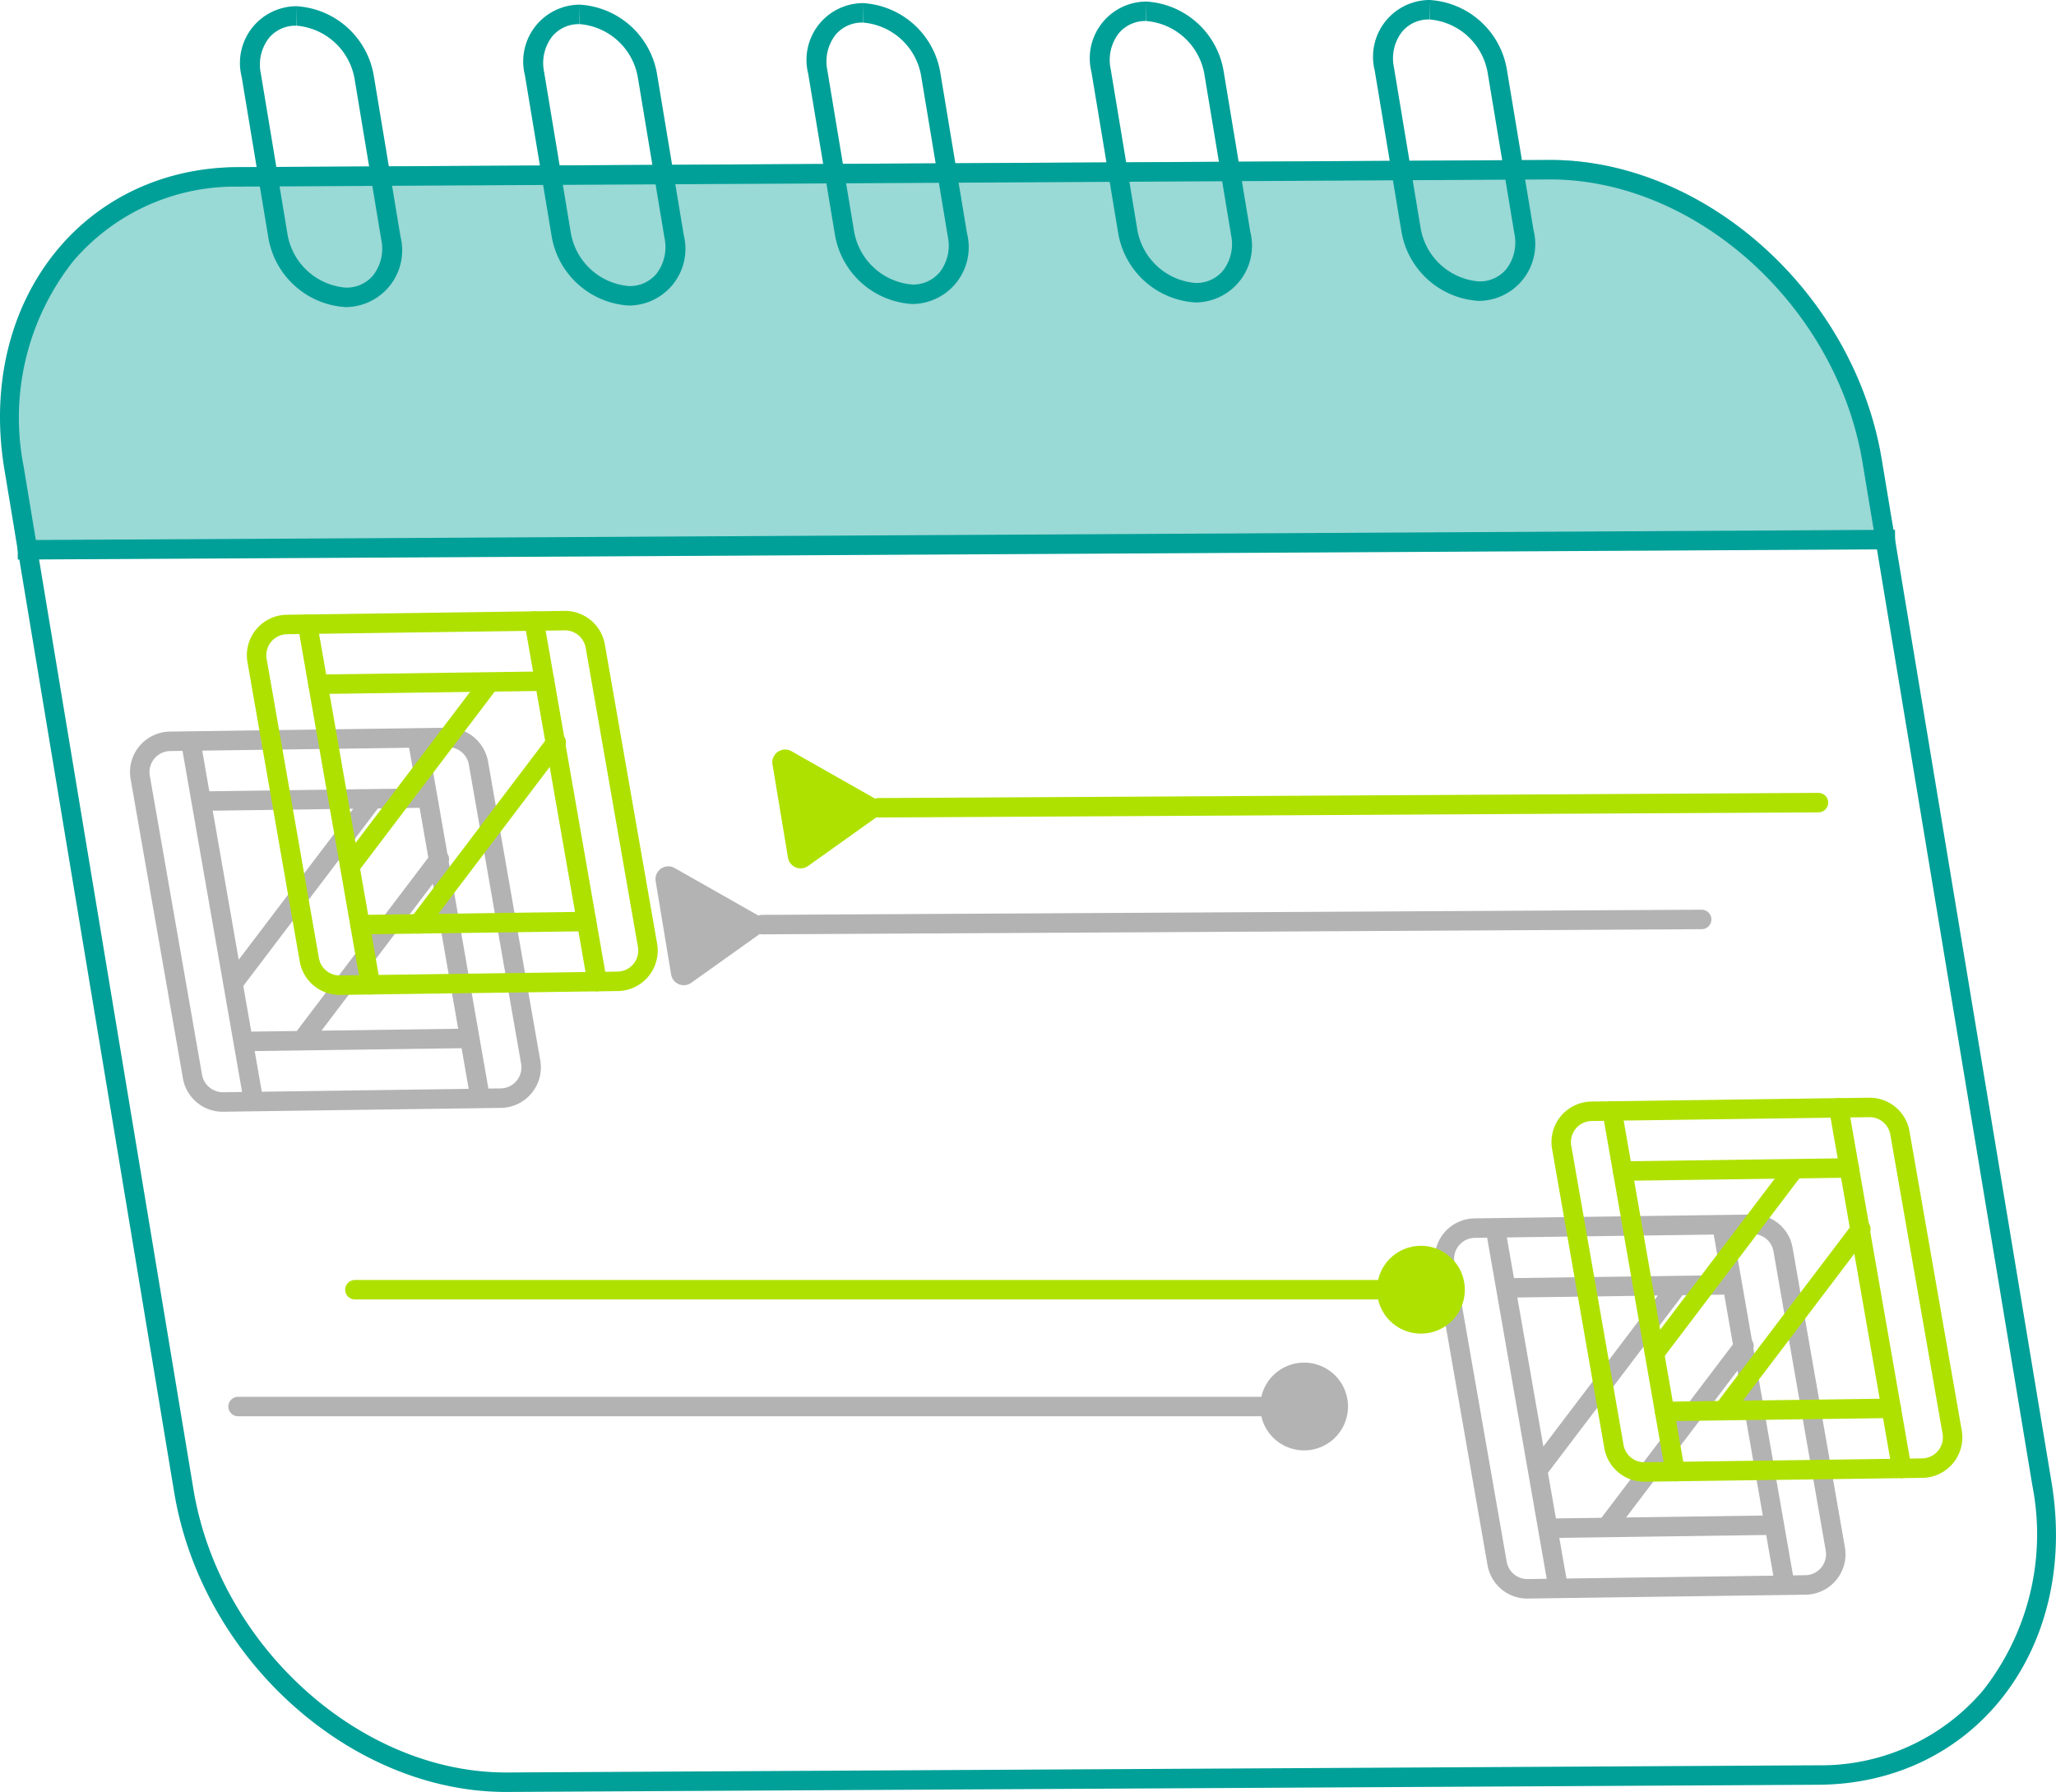 <svg xmlns="http://www.w3.org/2000/svg" viewBox="0 0 105.587 92.027"><defs><style>.a,.c{fill:#00a098;}.a{opacity:0.4;}.b,.e{fill:none;stroke-miterlimit:10;}.b{stroke:#00a098;}.d{opacity:0.3;}.e{stroke:#afe100;stroke-linecap:round;}.f{fill:#afe100;}</style></defs><title>opalma1</title><path class="a" d="M.911,28.237c-2.101-12.655,3.264-19.609,11.299-19.653l67.316-.369c8.034-.044,15.696,6.838,17.797,19.493Z"/><line class="b" x1="97.322" y1="27.708" x2="0.911" y2="28.237"/><path class="c" d="M79.602,9.215c7.519,0,14.719,6.521,16.049,14.537l8.722,52.538a12.968,12.968,0,0,1-2.548,10.542A10.916,10.916,0,0,1,93.372,90.658l-67.316.369-.071 0c-7.519,0-14.719-6.521-16.05-14.537L1.213,23.953A12.969,12.969,0,0,1,3.761,13.411a10.916,10.916,0,0,1,8.454-3.826l67.316-.369.072-0m-0-1-.077 0L12.209,8.584C4.175,8.628-1.19,15.582.227,24.116L8.948,76.654c1.413,8.507,9.03,15.373,17.036,15.373l.077-0,67.316-.369c8.034-.044,13.399-6.998,11.982-15.532L96.638,23.588C95.226,15.081,87.609,8.215,79.602,8.215Z"/><path class="c" d="M15.224.319v1a3.304,3.304,0,0,1,2.989,2.751L19.58,12.311a2.235,2.235,0,0,1-.425,1.84,1.777,1.777,0,0,1-1.403.62,3.304,3.304,0,0,1-2.989-2.751L13.396,3.78a2.235,2.235,0,0,1,.425-1.84,1.768,1.768,0,0,1,1.39-.62L15.224.319m0,0-.018 0A2.915,2.915,0,0,0,12.41,3.943l1.368,8.241a4.283,4.283,0,0,0,3.975,3.587l.018-0a2.915,2.915,0,0,0,2.796-3.624L19.199,3.906a4.283,4.283,0,0,0-3.975-3.587Z"/><path class="c" d="M29.771.239v1a3.304,3.304,0,0,1,2.988,2.751l1.368,8.241a2.235,2.235,0,0,1-.424,1.84,1.778,1.778,0,0,1-1.403.62A3.304,3.304,0,0,1,29.312,11.941L27.944,3.7a2.235,2.235,0,0,1,.424-1.84,1.77,1.77,0,0,1,1.39-.62L29.771.239m0,0-.018 0a2.915,2.915,0,0,0-2.796,3.624l1.368,8.241a4.283,4.283,0,0,0,3.975,3.587l.018-0a2.915,2.915,0,0,0,2.796-3.624L33.746,3.826a4.283,4.283,0,0,0-3.975-3.587Z"/><path class="c" d="M44.319.16v1a3.304,3.304,0,0,1,2.989,2.751l1.368,8.241a2.235,2.235,0,0,1-.425,1.84,1.777,1.777,0,0,1-1.403.62,3.304,3.304,0,0,1-2.989-2.751L42.491,3.62a2.235,2.235,0,0,1,.425-1.84,1.768,1.768,0,0,1,1.39-.62L44.319.16m0,0-.018 0a2.915,2.915,0,0,0-2.796,3.624L42.873,12.025a4.283,4.283,0,0,0,3.975,3.587l.018-0a2.915,2.915,0,0,0,2.796-3.624L48.294,3.747a4.283,4.283,0,0,0-3.975-3.587Z"/><path class="c" d="M58.867.08v1A3.304,3.304,0,0,1,61.855,3.831l1.368,8.241a2.235,2.235,0,0,1-.425,1.84,1.777,1.777,0,0,1-1.403.62,3.304,3.304,0,0,1-2.989-2.751L57.039,3.54a2.235,2.235,0,0,1,.425-1.84,1.768,1.768,0,0,1,1.39-.62L58.867.08m0,0-.018 0A2.915,2.915,0,0,0,56.053,3.704l1.368,8.241a4.283,4.283,0,0,0,3.975,3.587l.018-0a2.915,2.915,0,0,0,2.796-3.624L62.842,3.667a4.283,4.283,0,0,0-3.975-3.587Z"/><path class="c" d="M73.414,0V1a3.304,3.304,0,0,1,2.988,2.751L77.771,11.992a2.235,2.235,0,0,1-.424,1.84,1.778,1.778,0,0,1-1.403.62A3.304,3.304,0,0,1,72.955,11.702L71.587,3.46a2.236,2.236,0,0,1,.424-1.84,1.77,1.77,0,0,1,1.39-.62L73.414,0m0,0-.018 0a2.915,2.915,0,0,0-2.796,3.624l1.368,8.241a4.283,4.283,0,0,0,3.975,3.587l.018-0a2.915,2.915,0,0,0,2.796-3.624L77.389,3.587A4.283,4.283,0,0,0,73.414,0Z"/><g class="d"><path d="M87.388,46.719h-.003l-48.269.265a.493.493,0,0,0-.169.035l-4.3-2.441a.659.659,0,0,0-.975.681l.794,4.787a.659.659,0,0,0,1.032.428l3.521-2.51a.478.478,0,0,0,.099.02H39.122l48.269-.265a.5.5,0,0,0-.003-1Z"/><path d="M66.972,69.978a2.254,2.254,0,0,0-2.196,1.756H12.227a.5.5,0,0,0,0,1H64.776a2.254,2.254,0,1,0,2.196-2.756Z"/><path d="M25.062,39.094a2.107,2.107,0,0,0-2.076-1.721l-14.258.198a2.079,2.079,0,0,0-2.02,2.437L9.393,55.373a2.069,2.069,0,0,0,2.047,1.721h.029l1.555-.022 0.0 0.0.001-0,12.701-.176A2.079,2.079,0,0,0,27.746,54.46ZM21.996,44.041l-6.754,8.907-2.337.032L12.495,50.633l6.913-9.116,2.142-.03Zm-9.736,5.246-1.336-7.653,7.215-.1Zm.819,4.691L23.705,53.831l.365,2.088-10.625.147Zm3.431-1.048,5.72-7.544,1.3,7.446ZM21.375,40.489l-10.625.148-.365-2.088,10.625-.147ZM11.455,56.094a1.094,1.094,0,0,1-1.078-.893L7.693,39.836a1.079,1.079,0,0,1,1.049-1.265l.631-.009,3.059,17.518Zm15.074-.588a1.079,1.079,0,0,1-.816.39l-.631.009L23.046,44.249a.494.494,0,0,0-.071-.407L22.023,38.387l.977-.014h.016a1.076,1.076,0,0,1,1.062.893l2.684,15.365A1.08,1.08,0,0,1,26.529,55.506Z"/><path d="M94.746,79.46,92.062,64.094a2.054,2.054,0,0,0-2.076-1.721l-14.258.198a2.079,2.079,0,0,0-2.02,2.437l2.684,15.366a2.069,2.069,0,0,0,2.047,1.721h.029l1.555-.022 0.0 0.0.001-0,12.701-.176A2.079,2.079,0,0,0,94.746,79.46ZM88.996,69.041l-6.754,8.907-2.337.032L79.495,75.633l6.913-9.116,2.142-.03Zm-9.736,5.246-1.336-7.653,7.215-.1Zm.819,4.691L90.705,78.831l.365,2.088-10.625.147Zm3.431-1.048,5.72-7.544,1.3,7.446ZM88.375,65.489l-10.625.148-.365-2.088,10.625-.147ZM78.455,81.094h-.016a1.076,1.076,0,0,1-1.062-.893L74.693,64.836a1.079,1.079,0,0,1,1.049-1.265l.631-.009,3.059,17.518Zm15.074-.588a1.079,1.079,0,0,1-.816.39l-.631.009L90.046,69.249a.494.494,0,0,0-.071-.407L89.023,63.387l.977-.014h.016a1.076,1.076,0,0,1,1.062.893l2.684,15.365A1.08,1.08,0,0,1,93.529,80.506Z"/></g><line class="e" x1="45.119" y1="41.484" x2="93.388" y2="41.219"/><path class="f" d="M41.499,44.474l4.227-3.013-5.079-2.883a.659.659,0,0,0-.975.681l.795,4.787A.659.659,0,0,0,41.499,44.474Z"/><line class="e" x1="18.227" y1="66.234" x2="73.084" y2="66.234"/><circle class="f" cx="72.972" cy="66.234" r="2.256"/><path class="e" d="M31.72,50.397l-14.258.198a1.579,1.579,0,0,1-1.577-1.307L13.201,33.922A1.579,1.579,0,0,1,14.735,32.071l14.258-.198a1.579,1.579,0,0,1,1.577,1.307L33.254,48.546A1.579,1.579,0,0,1,31.72,50.397Z"/><line class="e" x1="27.429" y1="31.895" x2="30.663" y2="50.411"/><line class="e" x1="16.331" y1="35.142" x2="27.968" y2="34.981"/><line class="e" x1="18.045" y1="44.399" x2="25.117" y2="35.072"/><line class="e" x1="21.494" y1="47.445" x2="28.565" y2="38.118"/><line class="e" x1="18.487" y1="47.487" x2="30.124" y2="47.325"/><line class="e" x1="19.026" y1="50.573" x2="15.792" y2="32.056"/><path class="e" d="M98.72,75.397l-14.258.198a1.579,1.579,0,0,1-1.577-1.307L80.201,58.922A1.579,1.579,0,0,1,81.735,57.071l14.258-.198a1.579,1.579,0,0,1,1.577,1.307L100.254,73.546A1.579,1.579,0,0,1,98.72,75.397Z"/><line class="e" x1="94.429" y1="56.895" x2="97.663" y2="75.411"/><line class="e" x1="83.331" y1="60.142" x2="94.968" y2="59.981"/><line class="e" x1="85.045" y1="69.399" x2="92.117" y2="60.072"/><line class="e" x1="88.493" y1="72.445" x2="95.565" y2="63.118"/><line class="e" x1="85.487" y1="72.487" x2="97.124" y2="72.325"/><line class="e" x1="86.026" y1="75.573" x2="82.792" y2="57.056"/></svg>